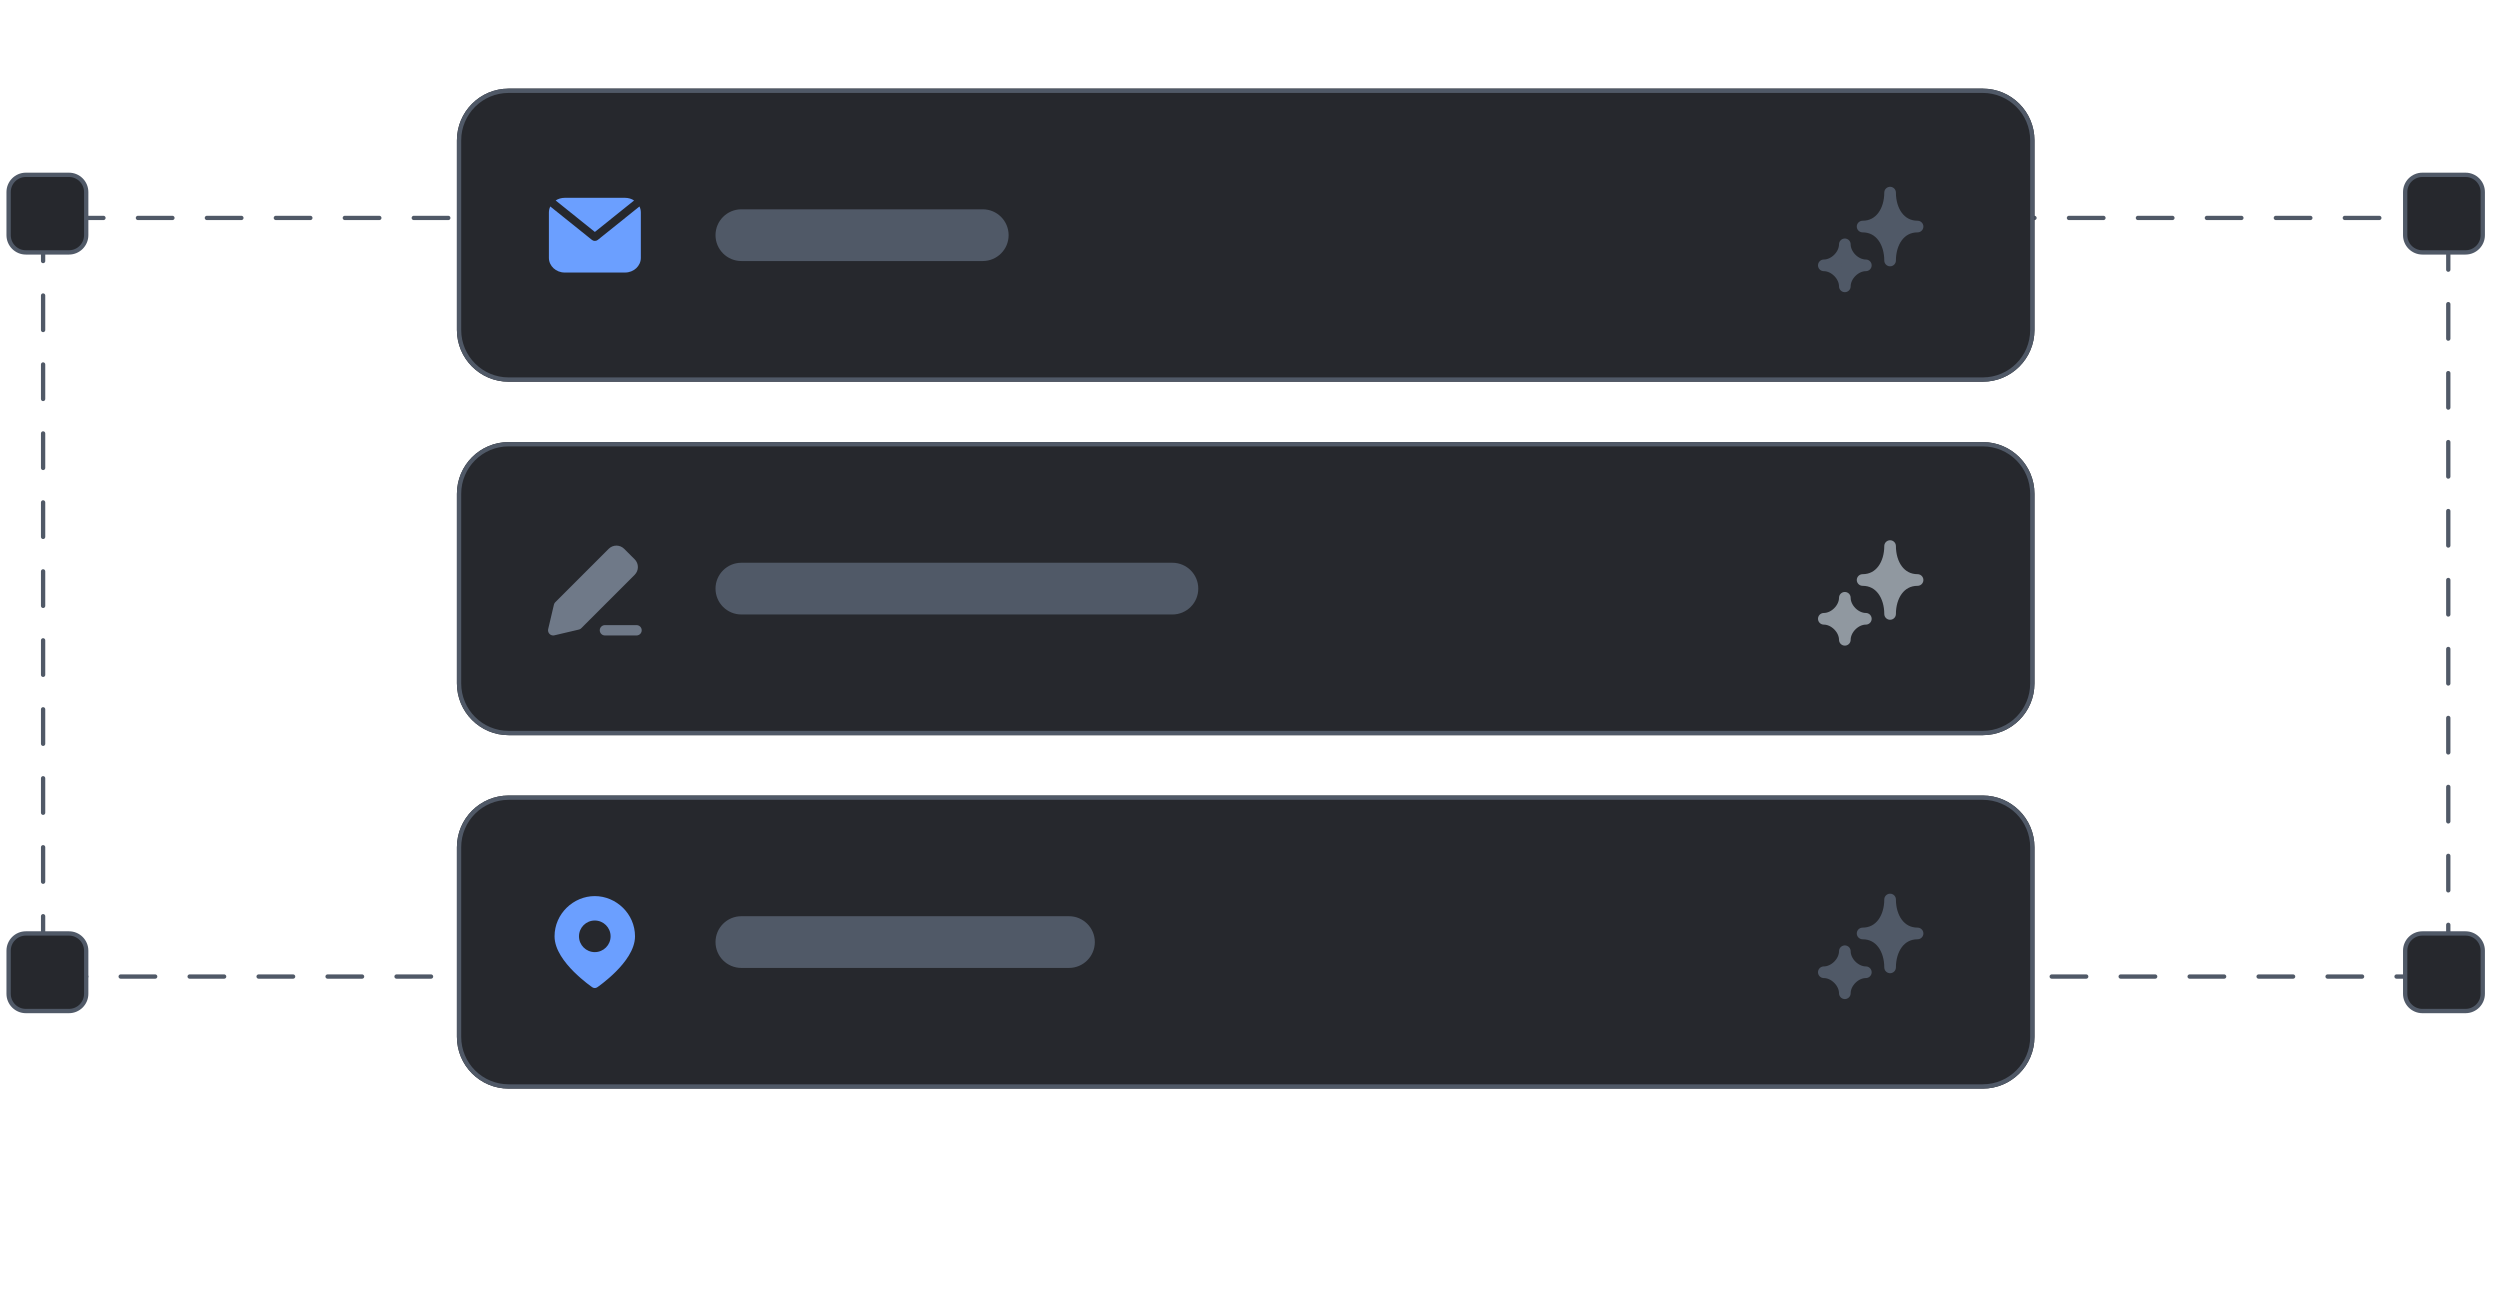<svg width="290" height="151" viewBox="0 0 290 151" fill="none" xmlns="http://www.w3.org/2000/svg">
<path d="M284 25.28H5V113.28H284V25.28Z" stroke="#505967" stroke-width="0.5" stroke-linecap="round" stroke-dasharray="4 4"/>
<path d="M8 20.28H3C1.895 20.28 1 21.175 1 22.28V27.28C1 28.385 1.895 29.28 3 29.28H8C9.105 29.28 10 28.385 10 27.28V22.28C10 21.175 9.105 20.28 8 20.28Z" fill="#26282D" stroke="#505967" stroke-width="0.5"/>
<path d="M286 20.28H281C279.895 20.28 279 21.175 279 22.28V27.28C279 28.385 279.895 29.28 281 29.28H286C287.105 29.28 288 28.385 288 27.28V22.28C288 21.175 287.105 20.28 286 20.28Z" fill="#26282D" stroke="#505967" stroke-width="0.5"/>
<path d="M8 108.28H3C1.895 108.28 1 109.175 1 110.28V115.28C1 116.385 1.895 117.28 3 117.28H8C9.105 117.28 10 116.385 10 115.28V110.28C10 109.175 9.105 108.28 8 108.28Z" fill="#26282D" stroke="#505967" stroke-width="0.5"/>
<path d="M286 108.28H281C279.895 108.28 279 109.175 279 110.28V115.28C279 116.385 279.895 117.28 281 117.28H286C287.105 117.28 288 116.385 288 115.28V110.28C288 109.175 287.105 108.28 286 108.28Z" fill="#26282D" stroke="#505967" stroke-width="0.5"/>
<path d="M230 10.28H59C55.686 10.28 53 12.966 53 16.28V38.28C53 41.594 55.686 44.28 59 44.28H230C233.314 44.28 236 41.594 236 38.28V16.28C236 12.966 233.314 10.28 230 10.28Z" fill="#26282D"/>
<path d="M230 10.53H59C55.824 10.53 53.25 13.104 53.25 16.28V38.28C53.25 41.456 55.824 44.03 59 44.03H230C233.176 44.03 235.75 41.456 235.75 38.28V16.28C235.75 13.104 233.176 10.53 230 10.53Z" stroke="#505967" stroke-width="0.5"/>
<path d="M114 24.28H86C84.343 24.28 83 25.623 83 27.28C83 28.937 84.343 30.28 86 30.28H114C115.657 30.28 117 28.937 117 27.28C117 25.623 115.657 24.28 114 24.28Z" fill="#505967"/>
<path fill-rule="evenodd" clip-rule="evenodd" d="M63.833 23.95C63.73 24.163 63.672 24.4 63.672 24.649V29.911C63.672 30.852 64.493 31.614 65.505 31.614H72.505C73.518 31.614 74.338 30.852 74.338 29.911V24.649C74.338 24.4 74.281 24.163 74.177 23.95L69.341 27.832C69.15 27.985 68.86 27.985 68.669 27.832L63.833 23.95ZM73.555 23.254C73.258 23.061 72.896 22.947 72.505 22.947H65.505C65.115 22.947 64.752 23.061 64.455 23.254L69.005 26.906L73.555 23.254Z" fill="#6B9FFF"/>
<path d="M219.251 22.343C219.251 24.414 218.135 26.28 216.062 26.28C218.135 26.28 219.251 28.146 219.251 30.218C219.251 28.146 220.366 26.28 222.438 26.28C220.366 26.28 219.251 24.414 219.251 22.343Z" fill="#505967"/>
<path d="M214.001 28.343C214.001 29.585 212.806 30.78 211.562 30.78C212.806 30.78 214.001 31.975 214.001 33.218C214.001 31.975 215.195 30.78 216.438 30.78C215.195 30.78 214.001 29.585 214.001 28.343Z" fill="#505967"/>
<path d="M219.251 22.343C219.251 24.414 218.135 26.28 216.062 26.28C218.135 26.28 219.251 28.146 219.251 30.218C219.251 28.146 220.366 26.28 222.438 26.28C220.366 26.28 219.251 24.414 219.251 22.343Z" stroke="#505967" stroke-width="1.35" stroke-linecap="round" stroke-linejoin="round"/>
<path d="M214.001 28.343C214.001 29.585 212.806 30.78 211.562 30.78C212.806 30.78 214.001 31.975 214.001 33.218C214.001 31.975 215.196 30.78 216.438 30.78C215.196 30.78 214.001 29.585 214.001 28.343Z" stroke="#505967" stroke-width="1.35" stroke-linecap="round" stroke-linejoin="round"/>
<path d="M230 92.28H59C55.686 92.28 53 94.966 53 98.28V120.28C53 123.594 55.686 126.28 59 126.28H230C233.314 126.28 236 123.594 236 120.28V98.28C236 94.966 233.314 92.28 230 92.28Z" fill="#26282D"/>
<path d="M230 92.53H59C55.824 92.53 53.25 95.104 53.25 98.28V120.28C53.25 123.456 55.824 126.03 59 126.03H230C233.176 126.03 235.75 123.456 235.75 120.28V98.28C235.75 95.104 233.176 92.53 230 92.53Z" stroke="#505967" stroke-width="0.5"/>
<path d="M124 106.28H86C84.343 106.28 83 107.623 83 109.28C83 110.937 84.343 112.28 86 112.28H124C125.657 112.28 127 110.937 127 109.28C127 107.623 125.657 106.28 124 106.28Z" fill="#505967"/>
<path fill-rule="evenodd" clip-rule="evenodd" d="M68.713 114.526C68.713 114.527 68.714 114.527 68.995 114.113L68.713 114.526ZM69.276 114.526L69.28 114.524L69.291 114.516L69.329 114.49C69.361 114.467 69.408 114.434 69.468 114.391C69.586 114.305 69.754 114.18 69.955 114.022C70.356 113.706 70.893 113.255 71.432 112.717C71.969 112.18 72.519 111.544 72.937 110.858C73.353 110.175 73.662 109.407 73.662 108.613C73.662 105.994 71.47 103.947 68.995 103.947C66.519 103.947 64.328 105.994 64.328 108.613C64.328 109.407 64.636 110.175 65.052 110.858C65.471 111.544 66.021 112.18 66.558 112.717C67.097 113.255 67.633 113.706 68.035 114.022C68.236 114.18 68.404 114.305 68.522 114.391C68.581 114.434 68.628 114.467 68.661 114.49L68.699 114.516L68.709 114.524L68.712 114.526H68.713C68.883 114.642 69.107 114.642 69.276 114.526ZM68.995 114.113L69.276 114.526C69.276 114.526 69.276 114.527 68.995 114.113ZM67.162 108.613C67.162 107.6 67.983 106.78 68.995 106.78C70.008 106.78 70.829 107.6 70.829 108.613C70.829 109.625 70.008 110.446 68.995 110.446C67.983 110.446 67.162 109.625 67.162 108.613Z" fill="#6B9FFF"/>
<path d="M219.251 104.342C219.251 106.414 218.135 108.28 216.062 108.28C218.135 108.28 219.251 110.146 219.251 112.217C219.251 110.146 220.366 108.28 222.438 108.28C220.366 108.28 219.251 106.414 219.251 104.342Z" fill="#505967"/>
<path d="M214.001 110.342C214.001 111.585 212.806 112.78 211.562 112.78C212.806 112.78 214.001 113.975 214.001 115.217C214.001 113.975 215.195 112.78 216.438 112.78C215.195 112.78 214.001 111.585 214.001 110.342Z" fill="#505967"/>
<path d="M219.251 104.342C219.251 106.414 218.135 108.28 216.062 108.28C218.135 108.28 219.251 110.146 219.251 112.217C219.251 110.146 220.366 108.28 222.438 108.28C220.366 108.28 219.251 106.414 219.251 104.342Z" stroke="#505967" stroke-width="1.35" stroke-linecap="round" stroke-linejoin="round"/>
<path d="M214.001 110.342C214.001 111.585 212.806 112.78 211.562 112.78C212.806 112.78 214.001 113.975 214.001 115.217C214.001 113.975 215.196 112.78 216.438 112.78C215.196 112.78 214.001 111.585 214.001 110.342Z" stroke="#505967" stroke-width="1.35" stroke-linecap="round" stroke-linejoin="round"/>
<path d="M230 51.28H59C55.686 51.28 53 53.966 53 57.28V79.28C53 82.594 55.686 85.28 59 85.28H230C233.314 85.28 236 82.594 236 79.28V57.28C236 53.966 233.314 51.28 230 51.28Z" fill="#26282D"/>
<path d="M230 51.53H59C55.824 51.53 53.25 54.104 53.25 57.28V79.28C53.25 82.456 55.824 85.03 59 85.03H230C233.176 85.03 235.75 82.456 235.75 79.28V57.28C235.75 54.104 233.176 51.53 230 51.53Z" stroke="#505967" stroke-width="0.5"/>
<path d="M136 65.28H86C84.343 65.28 83 66.623 83 68.28C83 69.937 84.343 71.28 86 71.28H136C137.657 71.28 139 69.937 139 68.28C139 66.623 137.657 65.28 136 65.28Z" fill="#505967"/>
<path d="M64.172 73.113L67.005 72.447L73.201 66.251C73.461 65.991 73.461 65.569 73.201 65.308L71.977 64.085C71.716 63.824 71.294 63.824 71.034 64.085L64.838 70.28L64.172 73.113Z" fill="#6F7988" stroke="#6F7988" stroke-width="1.2" stroke-linecap="round" stroke-linejoin="round"/>
<path d="M73.838 73.113H70.172" stroke="#6F7988" stroke-width="1.2" stroke-linecap="round" stroke-linejoin="round"/>
<path d="M219.251 63.343C219.251 65.414 218.135 67.28 216.062 67.28C218.135 67.28 219.251 69.146 219.251 71.218C219.251 69.146 220.366 67.28 222.438 67.28C220.366 67.28 219.251 65.414 219.251 63.343Z" fill="#9098A0"/>
<path d="M214.001 69.343C214.001 70.585 212.806 71.78 211.562 71.78C212.806 71.78 214.001 72.975 214.001 74.218C214.001 72.975 215.195 71.78 216.438 71.78C215.195 71.78 214.001 70.585 214.001 69.343Z" fill="#9098A0"/>
<path d="M219.251 63.343C219.251 65.414 218.135 67.28 216.062 67.28C218.135 67.28 219.251 69.146 219.251 71.218C219.251 69.146 220.366 67.28 222.438 67.28C220.366 67.28 219.251 65.414 219.251 63.343Z" stroke="#9098A0" stroke-width="1.35" stroke-linecap="round" stroke-linejoin="round"/>
<path d="M214.001 69.343C214.001 70.585 212.806 71.78 211.562 71.78C212.806 71.78 214.001 72.975 214.001 74.218C214.001 72.975 215.196 71.78 216.438 71.78C215.196 71.78 214.001 70.585 214.001 69.343Z" stroke="#9098A0" stroke-width="1.35" stroke-linecap="round" stroke-linejoin="round"/>
</svg>
